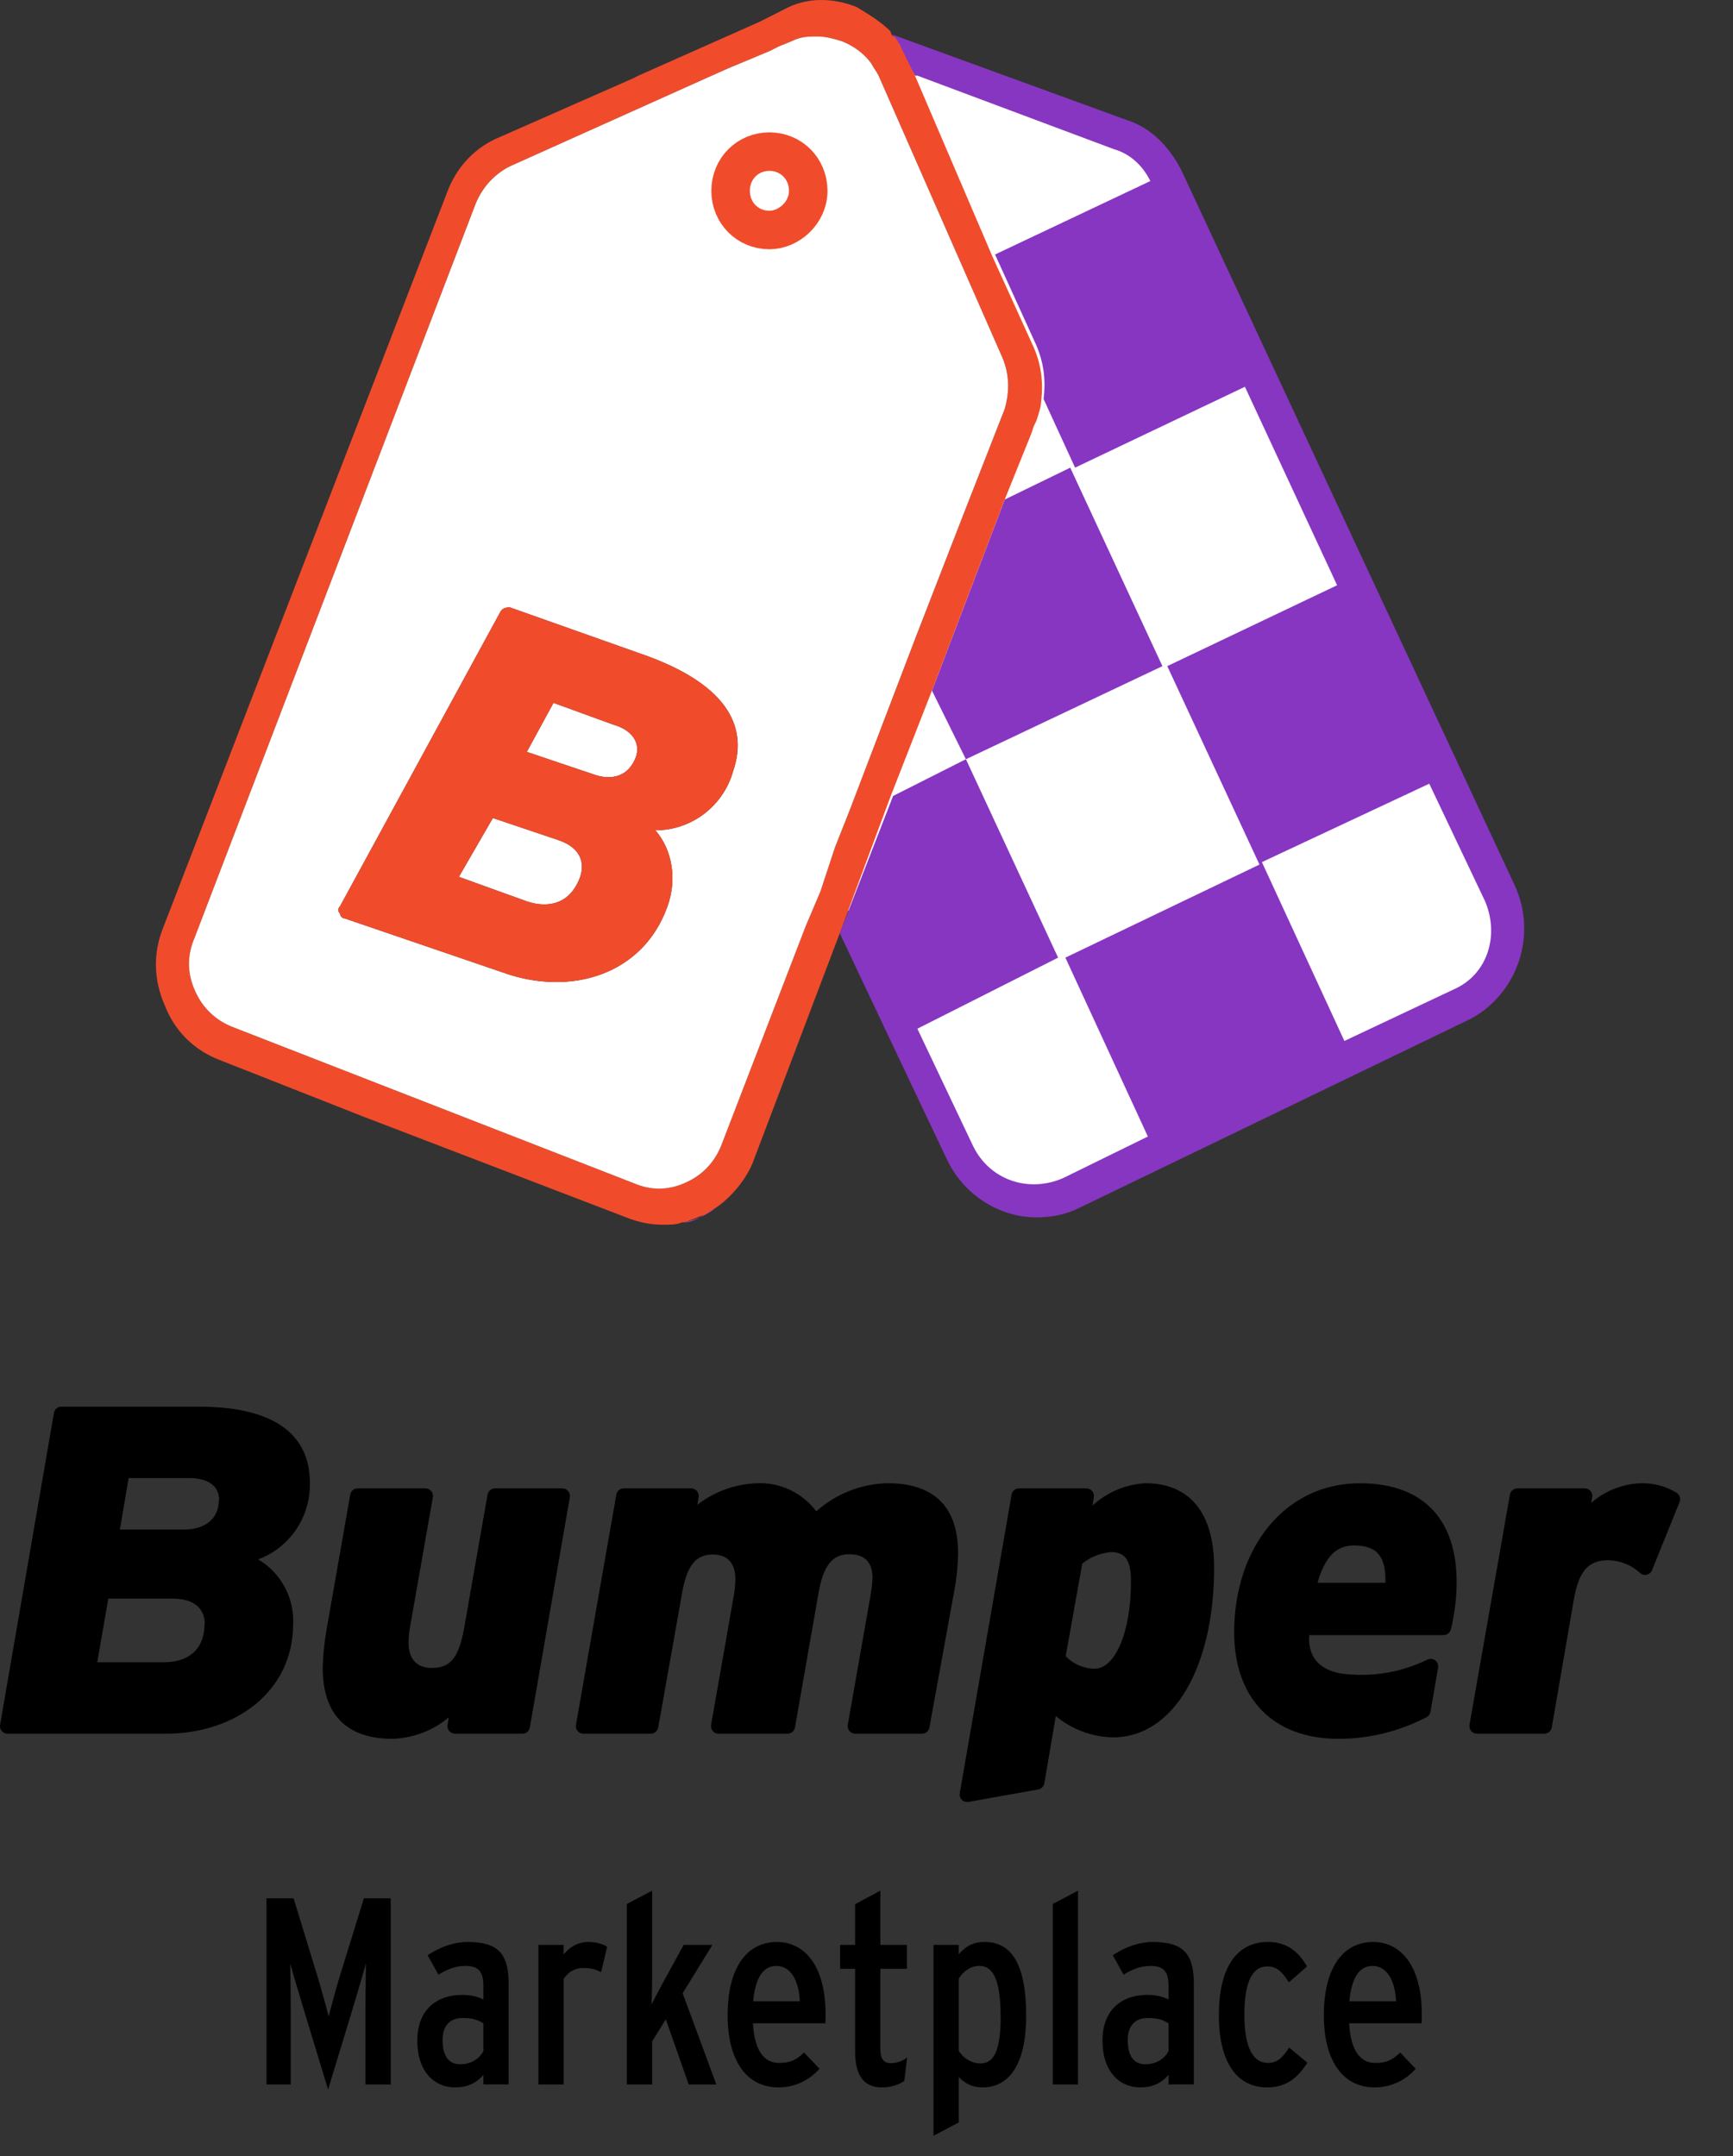 <svg xmlns="http://www.w3.org/2000/svg" width="45" height="56" viewBox="0 0 45 56">
    <rect x="0" y="0" width="45" height="56" fill="#333333" stroke="none"/>
    <g fill="none" fill-rule="evenodd">
        <g>
            <g>
                <path fill="#FFF" d="M22.184 23.793l2.646 5.918 1.007 1.273s.63.063.945.063c.315 0 1.26-.19 1.26-.19l2.016-.892 8.126-3.945.756-1.145-.063-1.146-1.827-4.009-2.645-5.41-2.268-5.28-2.142-4.965-7.055-2.672 2.456 5.663L26.53 9.92l-4.787 13.49.44.383z" transform="translate(-345 -10839) translate(345 10839)"/>
                <path fill="#8736C1" d="M30.184 17.302L25.081 19.72 24.2 17.938 26.09 12.974 27.79 12.147z" transform="translate(-345 -10839) translate(345 10839)"/>
                <path fill="#F04C2C" d="M17.774 31.747c-.063 0-.063 0 0 0-.063 0-.063 0 0 0M32.648 22.468l.057-.027-.057.027z" transform="translate(-345 -10839) translate(345 10839)"/>
                <path fill="#8736C1" d="M39.318 22.965l-8.63-18.518c-.315-.636-.819-1.145-1.449-1.336L23.13.883c.062 0 .062.064.062.128.064.063.064.127.127.127 0 .064.063.064.063.127.063.128.125.255.189.382l.189.318h.062l5.103 1.91c.441.127.756.445.945.827L25.838 6.61l1.07 2.354c.19.446.252.891.19 1.4l.818 1.782 4.41-2.1 2.394 5.155-4.41 2.1 2.394 5.154.063-.063 4.346-2.037 1.45 3.055c.377.89.062 1.909-.82 2.29l-2.834 1.337-2.142-4.645-.063.063-5.04 2.418 2.142 4.646-2.205 1.082c-.882.382-1.89.064-2.33-.828l-1.45-3.054 3.654-1.846-2.394-5.154-1.89.954-1.385 3.564 1.323 2.8 1.449 3.055c.44.954 1.386 1.527 2.33 1.527.378 0 .756-.064 1.134-.255l10.142-4.9c1.197-.636 1.764-2.163 1.134-3.5" transform="translate(-345 -10839) translate(345 10839)"/>
                <path fill="#FFF" d="M15.947 18.829l-1.575-.573-.693 1.273 1.702.573c.503.19.945.063 1.133-.446.127-.382-.126-.7-.567-.827" transform="translate(-345 -10839) translate(345 10839)"/>
                <path stroke="#FF47FF" d="M19.979 3.938c-.567 0-1.008.446-1.008 1.018 0 .573.441 1.018 1.008 1.018.504 0 1.008-.445 1.008-1.018 0-.572-.441-1.018-1.008-1.018z" transform="translate(-345 -10839) translate(345 10839)"/>
                <path fill="#FFF" d="M14.498 21.82l-1.7-.573-.882 1.527 1.764.637c.567.19 1.133.063 1.385-.637.127-.381 0-.763-.567-.954" transform="translate(-345 -10839) translate(345 10839)"/>
                <path fill="#FF47FF" d="M17.774 31.747c.315-.064.567-.19.82-.382-.127.064-.19.128-.316.191-.189.127-.378.191-.504.191" transform="translate(-345 -10839) translate(345 10839)"/>
                <path fill="#F04C2C" d="M26.09 10.62l-1.071 2.736-1.26 3.246-1.701 4.454-.378.955-.189.573-.19.572-.377.891-2.205 5.727c-.189.446-.504.764-.945.955-.44.19-.882.19-1.322 0L5.995 26.656c-.442-.19-.757-.509-.945-.954-.19-.446-.19-.891 0-1.337l7.307-19.09c.189-.446.504-.764.882-.955l5.102-2.291.567-.255 1.071-.445.252-.127.315-.128c.252-.127.44-.127.693-.127.189 0 .441.064.63.127.315.128.567.319.756.573.063.127.126.191.189.318l3.212 7.319c.19.445.19.89.064 1.336m.755-1.591l-1.07-2.355-2.016-4.709-.19-.381-.188-.382c0-.064-.063-.064-.063-.128-.063-.063-.063-.127-.127-.127 0 0-.062-.063-.062-.127-.253-.255-.568-.446-.883-.636-.63-.255-1.322-.255-1.89.063l-.63.318-3.15 1.4-.124.064-3.465 1.527c-.63.255-1.135.764-1.386 1.464l-7.37 19.09c-.253.637-.253 1.337.062 2.037.253.637.757 1.146 1.45 1.4l3.716 1.464 6.803 2.609c.315.127.63.19.945.19.19 0 .378 0 .504-.063h.063c.19-.063.315-.127.504-.19.126-.064.189-.128.315-.192.378-.254.756-.7.945-1.145l2.268-5.982 1.323-3.564 1.07-2.736 1.89-4.964.693-1.718.063-.19.063-.128c.063-.19.126-.382.126-.509.063-.51 0-.955-.189-1.4" transform="translate(-345 -10839) translate(345 10839)"/>
                <path fill="#FFF" d="M19.034 20.038c-.252.891-1.07 1.528-2.016 1.528.441.509.567 1.272.315 1.972-.63 1.782-2.52 2.355-4.283 1.718l-4.095-1.4c-.063 0-.126-.063-.126-.127-.063-.063-.063-.127 0-.19l4.158-7.637c.063-.127.189-.127.252-.127l3.59 1.272c1.89.7 2.646 1.719 2.205 2.991m6.992-10.754l-3.212-7.318c-.063-.128-.126-.191-.19-.319-.188-.254-.44-.445-.755-.572-.19-.064-.441-.128-.63-.128-.252 0-.441 0-.693.128l-.315.127-.252.127-1.07.446-.568.254L13.24 4.32c-.378.191-.693.51-.882.955L5.05 24.365c-.19.446-.19.891 0 1.337.189.445.504.764.944.954l10.457 4.073c.441.191.882.191 1.323 0 .441-.19.756-.509.945-.954l2.205-5.728.378-.89.189-.573.189-.573.378-.955 1.7-4.454 1.26-3.246 1.071-2.736c.126-.445.126-.89-.063-1.336" transform="translate(-345 -10839) translate(345 10839)"/>
                <path fill="#F04C2C" d="M16.514 19.656c-.189.51-.63.637-1.133.446l-1.701-.573.693-1.273 1.574.573c.441.127.693.446.567.827m-1.448 3.119c-.252.7-.82.827-1.386.636l-1.764-.636.882-1.528 1.7.573c.568.19.694.573.568.955m1.763-5.728l-3.59-1.272c-.063 0-.19 0-.252.127l-4.158 7.636c-.063.064-.063.127 0 .191 0 .064.063.127.126.127l4.095 1.4c1.764.637 3.653.064 4.283-1.718.252-.7.126-1.463-.315-1.973.945 0 1.764-.636 2.016-1.527.441-1.273-.315-2.29-2.205-2.99" transform="translate(-345 -10839) translate(345 10839)"/>
                <path stroke="#F04C2C" d="M18.971 4.956c0-.572.44-1.018 1.008-1.018.567 0 1.008.446 1.008 1.018 0 .573-.504 1.018-1.008 1.018-.567 0-1.008-.445-1.008-1.018z" transform="translate(-345 -10839) translate(345 10839)"/>
                <path fill="#000" d="M5.691 38.963c0-.393-.324-.572-.767-.572H3.34l-.227 1.335h1.68c.53 0 .889-.278.889-.763h.01zm-.373 3.226c0-.375-.239-.668-.838-.668H2.812l-.287 1.652h1.747c.583 0 1.037-.304 1.037-.984h.01zm2.294-.011c0 1.767-1.513 2.851-3.301 2.851H.198c-.059.001-.115-.025-.154-.071-.037-.047-.052-.108-.04-.167L1.4 36.702c.014-.096.097-.168.194-.166h3.572c1.909 0 2.88.69 2.88 1.977.02.886-.52 1.685-1.343 1.989.587.344.937.99.91 1.676zM9.28 38.658h1.764c.06-.001.116.025.155.071.037.047.052.108.04.166l-.595 3.379c-.022.13-.034.26-.035.393 0 .45.239.655.6.655.455 0 .695-.22.84-1.019l.61-3.477c.016-.098.098-.17.195-.168h1.747c.06-.001.115.025.153.07.037.046.052.105.042.164l-1.037 5.97c-.015.097-.098.168-.194.167h-1.748c-.059.002-.116-.025-.154-.072-.037-.046-.053-.107-.04-.166l.031-.186c-.413.346-.928.54-1.464.557-1.151 0-1.811-.589-1.811-1.855.01-.322.042-.643.097-.96l.617-3.522c.014-.094.093-.164.186-.167M22.21 45.03c-.06 0-.117-.026-.155-.072-.038-.047-.053-.108-.04-.167l.594-3.378c.025-.14.04-.283.047-.426 0-.473-.265-.618-.6-.618-.42 0-.673.255-.804 1.019l-.608 3.474c-.015.097-.098.168-.194.167h-1.79c-.06.001-.117-.025-.154-.071-.038-.047-.053-.108-.04-.167l.593-3.378c.021-.13.033-.261.036-.392 0-.462-.24-.645-.583-.645-.421 0-.672.244-.804 1.02l-.615 3.466c-.015.097-.097.168-.195.167h-1.747c-.06.001-.116-.025-.154-.071-.038-.047-.052-.108-.04-.167l1.046-5.966c.015-.096.098-.168.195-.167h1.747c.06-.001.116.025.154.072.038.046.053.107.04.165l-.03.187c.447-.344.99-.539 1.553-.558.597-.025 1.17.248 1.534.73.512-.456 1.166-.714 1.848-.73 1.223 0 1.834.62 1.834 1.822-.004.317-.035.634-.094.946l-.649 3.57c-.015.097-.098.168-.194.167h-1.732zM35.975 41.11c.012-.643-.179-.97-.815-.97-.492 0-.768.338-.948.97h1.763zm1.849-.024c0 .415-.051.83-.15 1.233-.022.09-.103.152-.194.15h-3.484c-.048.704.434.981 1.02 1.018.704.061 1.41-.07 2.047-.38.066-.036.148-.028.208.02.06.046.086.125.069.2l-.194 1.127c-.009.064-.05.12-.109.149-.703.366-1.481.558-2.272.56-1.763 0-2.718-1.104-2.718-2.768 0-2.195 1.32-3.87 3.264-3.87 1.731 0 2.513 1.03 2.513 2.56zM43.613 39.012l-.714 1.767c-.023.061-.075.107-.139.121-.063.015-.129-.003-.176-.048-.225-.206-.516-.322-.82-.328-.502 0-.766.253-.898 1.03l-.571 3.308c-.015.097-.097.168-.194.167h-1.748c-.059.001-.116-.025-.154-.071-.037-.047-.052-.108-.04-.167l1.047-5.966c.014-.096.097-.168.194-.167h1.748c.06-.002.117.025.155.073.039.047.053.109.039.169l-.025.135c.361-.315.818-.495 1.294-.51.325-.008.643.076.921.245.082.049.117.151.081.242M29.368 41.072c0-.518-.132-.76-.515-.76-.274.023-.535.128-.751.3l-.43 2.404c.197.207.469.324.752.326.526-.002.944-.931.944-2.27m2.159-.364c0 2.608-1.062 4.417-2.625 4.417-.543-.01-1.067-.204-1.486-.554l-.298 1.742c-.014.085-.078.152-.162.165l-1.803.322c-.065.014-.131-.007-.178-.054-.046-.047-.065-.115-.052-.18l1.344-7.743c.015-.096.097-.166.194-.165h1.747c.06-.001.115.025.153.07.037.046.052.105.042.164l-.034.212c.38-.349.866-.553 1.377-.58 1.125 0 1.78.749 1.78 2.184M10.146 54.14H9.49v-1.948c0-.303.007-1.008.013-1.194-.054.193-.26.898-.368 1.25l-.616 2.023-.615-2.023c-.109-.352-.315-1.057-.369-1.25.007.186.014.89.014 1.194v1.948H6.92v-4.834h.704l.615 2.01c.089.29.253.883.294 1.056.048-.18.212-.794.3-1.077l.616-1.989h.697v4.834zM12.552 53.276v-.724c-.157-.097-.294-.138-.54-.138-.308 0-.52.179-.52.573 0 .428.172.628.452.628s.485-.124.608-.339zm.656.863h-.656v-.248c-.184.215-.417.325-.738.325-.527 0-.978-.4-.978-1.216 0-.787.486-1.187 1.17-1.187.218 0 .402.048.546.118v-.353c0-.352-.116-.517-.465-.517-.225 0-.43.061-.703.227l-.28-.504c.327-.221.703-.345 1.031-.345.772 0 1.073.276 1.073 1.084v2.616zM15.765 50.563l-.157.663c-.13-.076-.254-.11-.459-.11-.184 0-.362.062-.512.282v2.742h-.656v-3.625h.656v.248c.144-.186.37-.324.636-.324.225 0 .382.056.492.124M18.601 54.14h-.718l-.594-1.692-.355.573v1.119h-.657v-4.688l.657-.345v2.174c0 .228-.007.6-.014.78.068-.144.204-.393.293-.56l.54-.986h.745l-.772 1.256.875 2.369zM20.768 51.979c-.02-.54-.24-.918-.609-.918-.334 0-.547.296-.601.918h1.21zm.67.338c0 .062 0 .166-.007.235h-1.88c.041.717.294 1.029.677 1.029.3 0 .444-.077.65-.27l.402.422c-.246.275-.608.483-1.066.483-.854 0-1.32-.732-1.32-1.872 0-1.27.52-1.905 1.28-1.905.717 0 1.263.615 1.263 1.878zM23.556 53.436l-.075.614c-.156.103-.341.166-.587.166-.48 0-.69-.339-.69-.926v-2.154h-.39v-.621h.39v-1.057l.656-.352v1.409h.69v.621h-.69v2.092c0 .256.095.359.272.359.172 0 .33-.069.424-.151M25.983 52.4c0-.946-.177-1.34-.554-1.34-.219 0-.417.138-.533.332v1.877c.144.222.363.325.567.325.343 0 .52-.338.52-1.194m.663-.035c0 1.209-.417 1.85-1.128 1.85-.253 0-.444-.082-.622-.268v1.18l-.657.345v-4.957h.657v.241c.171-.186.349-.317.67-.317.649 0 1.08.484 1.08 1.926M27.992 54.14L27.337 54.14 27.337 49.452 27.992 49.107zM30.343 53.276v-.724c-.156-.097-.293-.138-.54-.138-.307 0-.52.179-.52.573 0 .428.172.628.452.628s.486-.124.608-.339zm.657.863h-.657v-.248c-.184.215-.417.325-.738.325-.526 0-.977-.4-.977-1.216 0-.787.485-1.187 1.169-1.187.218 0 .403.048.546.118v-.353c0-.352-.116-.517-.464-.517-.226 0-.43.061-.704.227l-.28-.504c.328-.221.703-.345 1.031-.345.773 0 1.074.276 1.074 1.084v2.616zM33.946 53.574c-.24.38-.527.642-1.046.642-.746 0-1.25-.601-1.25-1.872 0-1.27.477-1.905 1.277-1.905.52 0 .807.283 1.011.635l-.47.415c-.185-.297-.329-.415-.56-.415-.418 0-.596.463-.596 1.257 0 .766.184 1.25.615 1.25.219 0 .37-.118.547-.4l.472.393zM36.25 51.979c-.022-.54-.24-.918-.61-.918-.334 0-.546.296-.601.918h1.21zm.669.338c0 .062 0 .166-.007.235h-1.88c.042.717.294 1.029.677 1.029.3 0 .444-.077.65-.27l.402.422c-.245.275-.608.483-1.066.483-.854 0-1.319-.732-1.319-1.872 0-1.27.52-1.905 1.278-1.905.718 0 1.265.615 1.265 1.878z" transform="translate(-345 -10839) translate(345 10839)"/>
            </g>
        </g>
    </g>
</svg>
